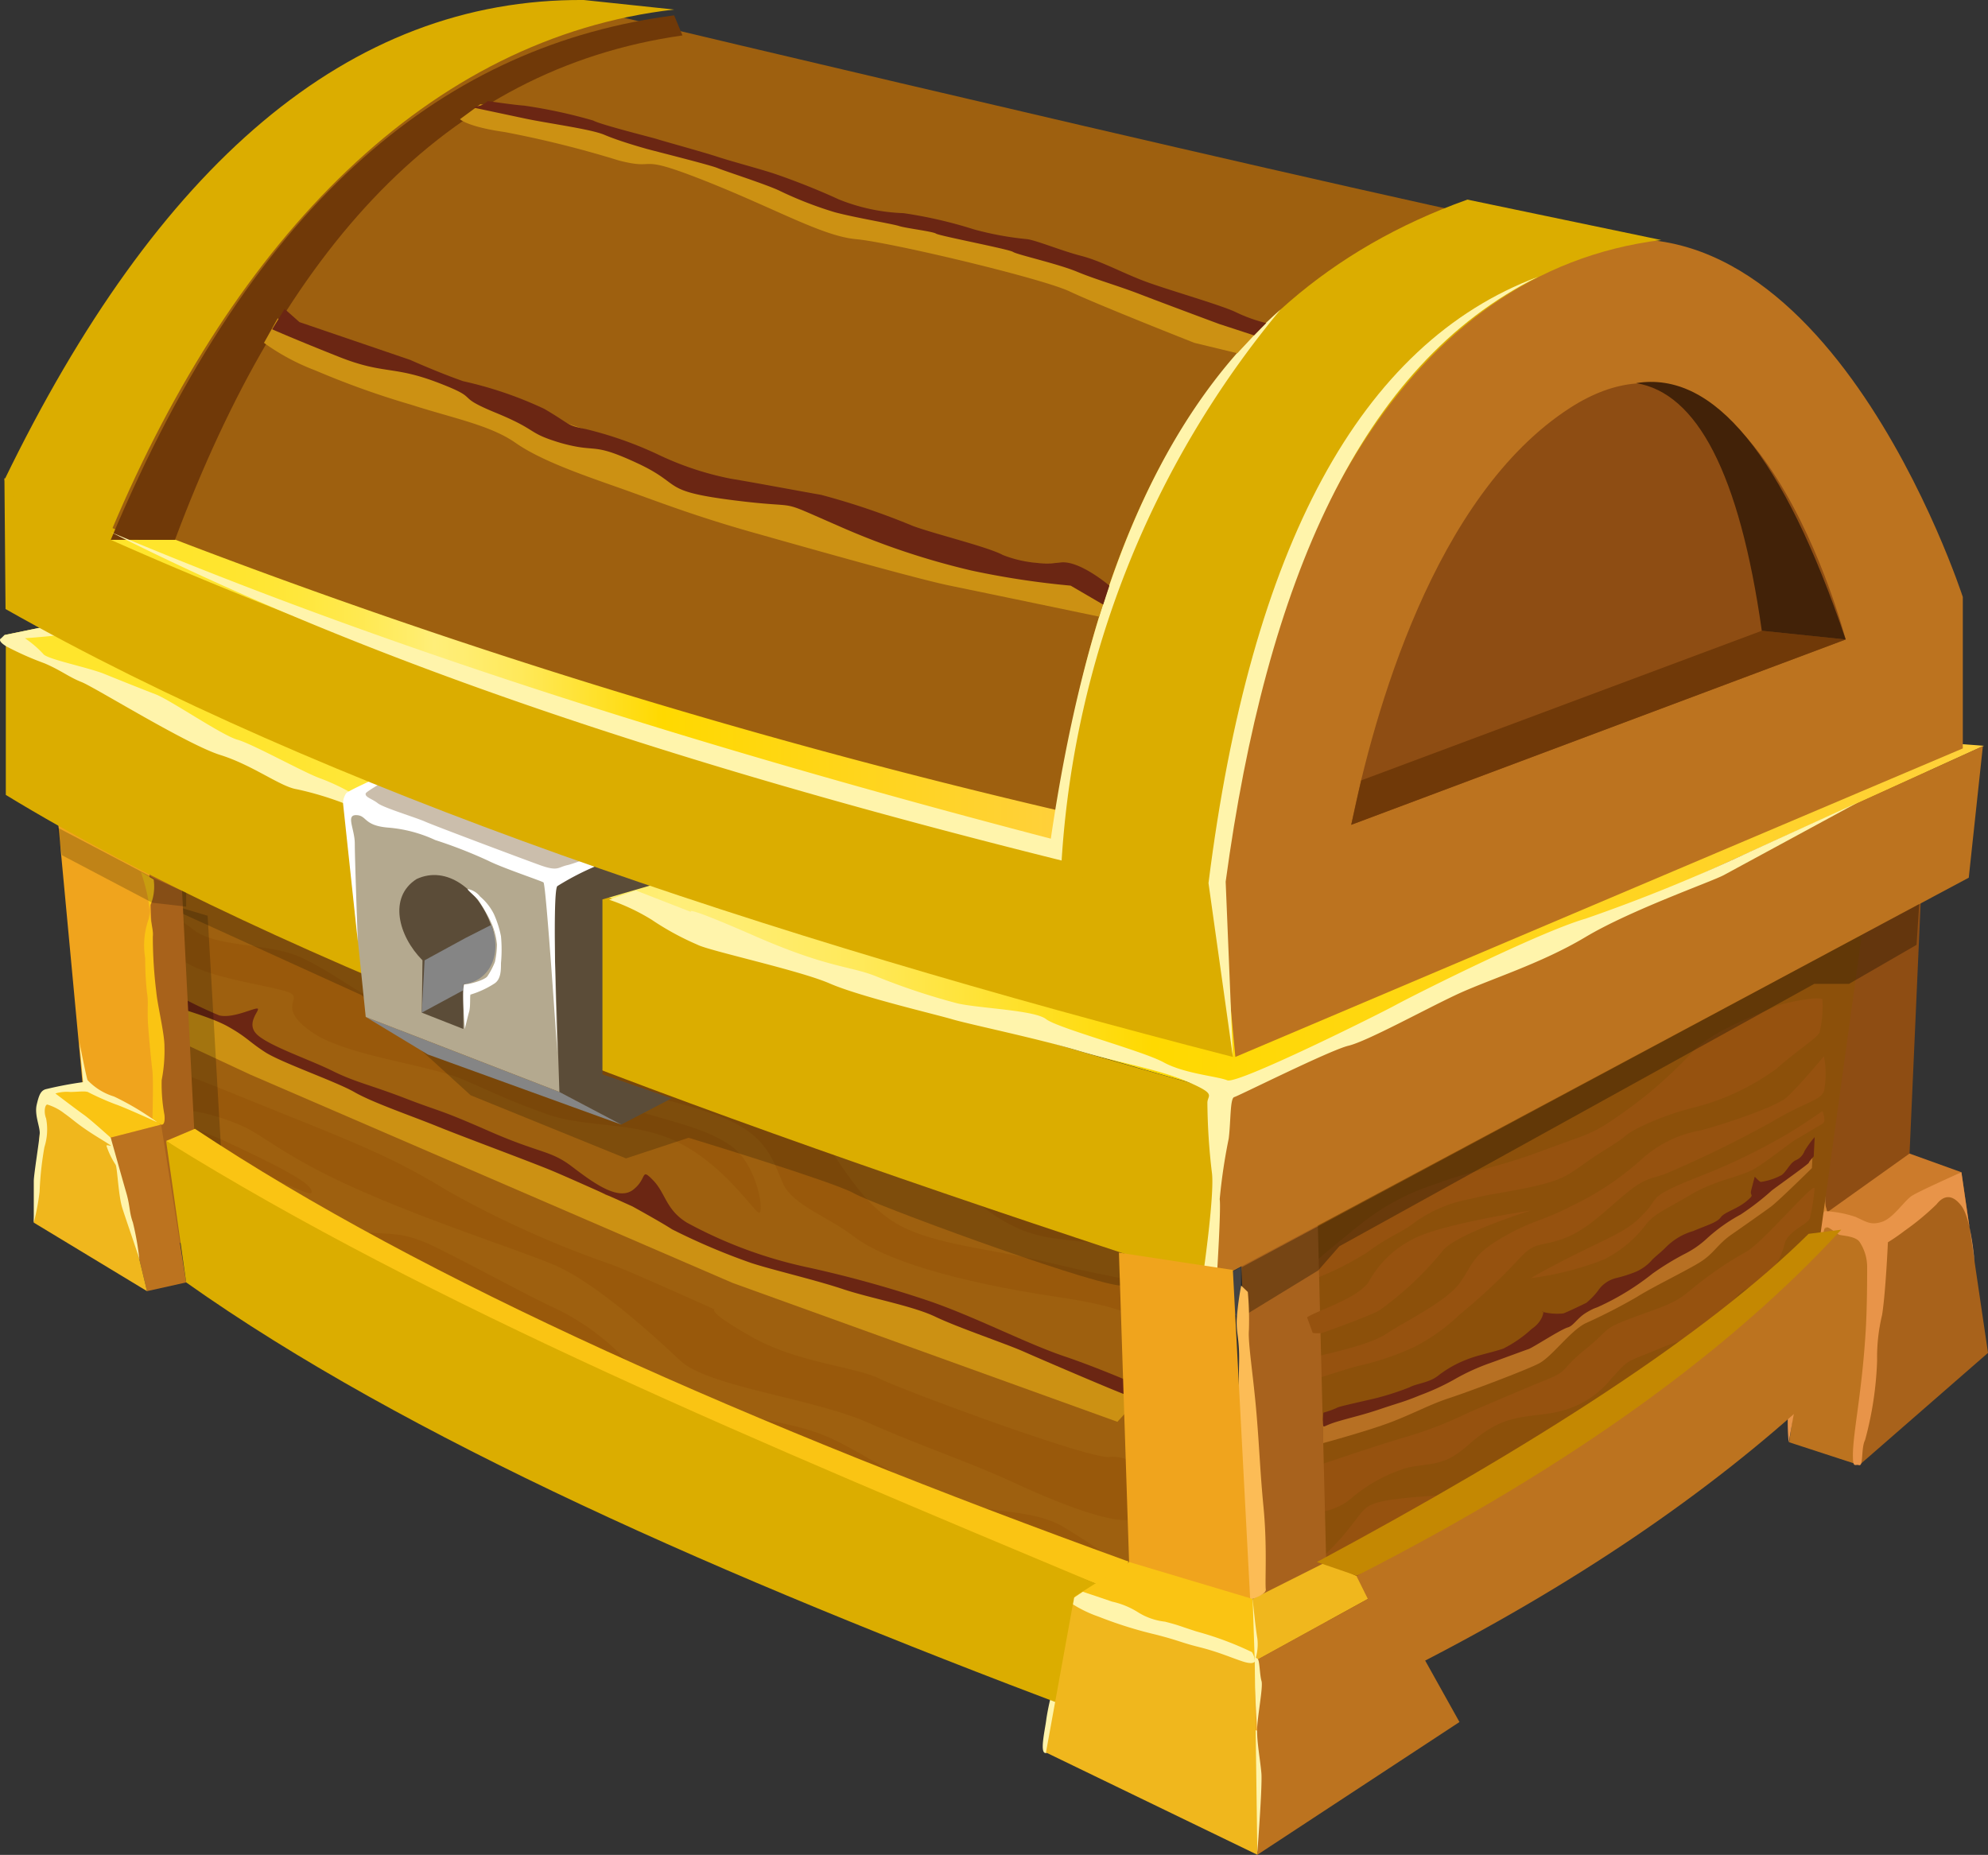 <svg xmlns="http://www.w3.org/2000/svg" xmlns:xlink="http://www.w3.org/1999/xlink" viewBox="0 0 143.61 134.01"><rect x="0" y="0" width="143.61" height="134.01" fill="#333333" stroke="none"/><defs><style>.cls-1{fill:#8e4d13;}.cls-2{fill:#a8621d;}.cls-3{fill:#cc7b2b;}.cls-4{fill:#a8621b;}.cls-5{fill:#bc731f;}.cls-6{fill:#d68732;}.cls-7{fill:#e89449;}.cls-8{fill:#8c500a;}.cls-25,.cls-9{fill:#858585;}.cls-10{fill:#b77023;}.cls-11{fill:#6b2613;}.cls-12{fill:#96520f;}.cls-13{fill:#9e600f;}.cls-14{fill:#cc9113;}.cls-15{fill:#8e4a00;}.cls-15,.cls-26{opacity:0.3;}.cls-16,.cls-25{opacity:0.2;}.cls-17{fill:#f0b71d;}.cls-18{fill:#f0a41d;}.cls-19{fill:#fac413;}.cls-20{fill:url(#linear-gradient);}.cls-21{fill:url(#linear-gradient-2);}.cls-22{fill:#5b4c38;}.cls-23{fill:#cbbeac;}.cls-24{fill:#b4a98f;}.cls-27{fill:#fff4ab;}.cls-28{fill:#fcbc56;}.cls-29{fill:#fff;}.cls-30{fill:url(#linear-gradient-3);}.cls-31{fill:#c48802;}.cls-32{fill:url(#linear-gradient-4);}.cls-33{fill:url(#linear-gradient-5);}.cls-34{fill:url(#linear-gradient-6);}.cls-35{fill:url(#linear-gradient-7);}.cls-36{fill:#703908;}.cls-37{fill:#422208;}</style><linearGradient id="linear-gradient" x1="0.32" y1="55.78" x2="143.24" y2="55.78" gradientUnits="userSpaceOnUse"><stop offset="0.08" stop-color="#ffe52c"/><stop offset="0.14" stop-color="#ffe530"/><stop offset="0.2" stop-color="#ffe73c"/><stop offset="0.26" stop-color="#ffe950"/><stop offset="0.32" stop-color="#ffed6c"/><stop offset="0.34" stop-color="#ffee79"/><stop offset="0.37" stop-color="#ffed71"/><stop offset="0.43" stop-color="#ffe95b"/><stop offset="0.49" stop-color="#ffe338"/><stop offset="0.57" stop-color="#ffda07"/><stop offset="0.58" stop-color="#ffd900"/><stop offset="0.83" stop-color="#ffd422"/><stop offset="1" stop-color="#ffd03b"/></linearGradient><linearGradient id="linear-gradient-2" x1="43.86" y1="59.74" x2="47" y2="109.11" gradientUnits="userSpaceOnUse"><stop offset="0" stop-color="#dbad00"/><stop offset="1" stop-color="#dbad00"/></linearGradient><linearGradient id="linear-gradient-3" x1="12.04" y1="102.95" x2="79.76" y2="102.95" xlink:href="#linear-gradient-2"/><linearGradient id="linear-gradient-4" x1="0.32" y1="55.45" x2="89.06" y2="55.45" xlink:href="#linear-gradient-2"/><linearGradient id="linear-gradient-5" x1="75.91" y1="41.76" x2="119.97" y2="41.76" xlink:href="#linear-gradient-2"/><linearGradient id="linear-gradient-6" x1="0.32" y1="20.3" x2="48.7" y2="20.3" xlink:href="#linear-gradient-2"/><linearGradient id="linear-gradient-7" x1="7.95" y1="50" x2="76.69" y2="50" xlink:href="#linear-gradient"/></defs><g id="Layer_2" data-name="Layer 2"><g id="Layer_1-2" data-name="Layer 1"><polygon class="cls-1" points="139.37 51.14 137.44 94.68 131.32 98.62 133.33 53.77 139.37 51.14"/><polygon class="cls-2" points="130.31 54.09 128.1 101.09 130.77 102.01 133.33 53.77 130.31 54.09"/><polygon class="cls-3" points="141.69 84.69 137.94 83.34 131.52 87.92 135.82 89.21 141.69 84.69"/><polygon class="cls-4" points="143.61 97.74 141.69 84.69 135.97 89.21 134.31 105.85 143.61 97.74"/><polygon class="cls-5" points="129.25 104.2 131.52 87.92 135.97 89.21 134.31 105.85 129.25 104.2"/><path class="cls-6" d="M131.05,89.21a13.36,13.36,0,0,0,.27-3.57c-.08-2.14.76-8.2.83-9.64s.15-2.83.29-5.36a50.32,50.32,0,0,0-.5-6.47,16,16,0,0,1,1-3.3,27.26,27.26,0,0,0-.21,2.73c0,1.15,0,.56,0,2.59s.41,2.42.21,4.11-.27,5.36-.31,6.47a17.34,17.34,0,0,1-.09,2.13c-.14,1.17-.84,7.7-.64,8.3a2.94,2.94,0,0,1,.1,1.48A7.59,7.59,0,0,0,131.05,89.21Z"/><path class="cls-7" d="M131.82,87.5a8,8,0,0,1,2.23.42c.78.35,1.09.62,1.91.35s1.61-1.54,2.17-1.89,3.56-1.69,3.56-1.69.34,2.36.47,3.23.48,3.26.48,3.26-.24-3.13-.95-4.06-1.33-.71-1.8-.11a18.69,18.69,0,0,1-2.32,1.92,13.6,13.6,0,0,1-1.19.82s-.16,3.61-.42,5.25a13,13,0,0,0-.36,3.29,24.91,24.91,0,0,1-.87,5.75c-.29.54-.12,1.9-.42,1.81s-.46.27-.46-.71.26-2.58.46-4.17.33-2.79.45-4.57.12-4.13.12-4.85a3.29,3.29,0,0,0-.57-1.86c-.31-.38-1.19-.41-1.44-.48s-1-.89-1.09-.39a7.84,7.84,0,0,0-.26,2.73,22.6,22.6,0,0,1-.47,5.33c-.25.75-.94,1.57-1,2.34s-.84,5-.84,5a16.22,16.22,0,0,1,.12-3.94,25.89,25.89,0,0,0,.72-3.38c.14-.84,0-2.31.18-3a8.77,8.77,0,0,0,.45-2.3,13.3,13.3,0,0,1,.23-2.79A5.19,5.19,0,0,1,131.82,87.5Z"/><path class="cls-8" d="M130.22,98.51c-7.76,7-20.1,14.5-34.7,22.25L92.64,96.82v-13l42.52-21.11Z"/><path class="cls-9" d="M102,117.73a201.28,201.28,0,0,0,28.76-19.14V98a217.09,217.09,0,0,1-28.95,19.25Z"/><path class="cls-10" d="M130.89,84.39l.1-2.07s-3.71,2.51-4.49,2.84-2,1.5-2.75,1.66A6,6,0,0,0,120.68,88c-1.1.92-.94,1.64-3,2.54a27.65,27.65,0,0,0-4.16,2.15c-1.42.87-1.58.9-3.38,1.91a16.86,16.86,0,0,1-3.23,1.63c-2,.79-6.76,2.67-7.07,3.07a40.56,40.56,0,0,1-4.33,2.28l.07,2.68s3.24-.88,4.89-1.51,2.83-1.29,4.24-1.75,5.5-2,6.45-2.49,2.24-2.33,3.36-2.9a40.63,40.63,0,0,0,3.71-1.9c1.1-.7,3.54-1.88,4.56-2.51s1.26-1.29,2.28-2,2.28-1.6,2.83-2S130.89,84.39,130.89,84.39Z"/><path class="cls-8" d="M95.52,102.71s-.47-.07,3.38-1.25,6.69-2.75,9.83-3.93a39.84,39.84,0,0,0,8.41-4.26c1.34-1.09,4.33-4.16,6.06-4.47s7.74-5.5,7.74-5.5l.71-14.23L95.21,88.54Z"/><path class="cls-11" d="M95.56,102.48a1.88,1.88,0,0,0,0,.41c.07.33,0,.12,1.09-.2s1.79-.46,3.09-.9,1.66-.5,2.87-1a17.17,17.17,0,0,0,2.43-1.12,15.39,15.39,0,0,1,2.62-1.2c1-.36,2.42-.89,2.75-1s2.32-1.42,2.85-1.57.78-1,2.12-1.45a18.61,18.61,0,0,0,4-2.44,19.77,19.77,0,0,1,2.3-1.41,6.89,6.89,0,0,0,1.62-1.12,12.19,12.19,0,0,1,2.45-1.74A18.56,18.56,0,0,0,128,86c.5-.38,2.67-1.92,2.67-2s.35-.45.35-.45l.07-1.4a7.23,7.23,0,0,0-.73,1,1.17,1.17,0,0,1-.65.68c-.41.2-.62.76-1,1.06a4.55,4.55,0,0,1-1.51.5c-.09,0-.44-.38-.44-.38s-.15.56-.26,1,.32.23-.36.79-1.56.77-1.83,1.14-.85.52-2,1a4.57,4.57,0,0,0-1.92,1.12c-.5.5-.56.5-1,.91a3.3,3.3,0,0,1-1.24.92,9.91,9.91,0,0,1-1.38.44,2.21,2.21,0,0,0-1.34.93,5.42,5.42,0,0,1-.84.87c-.18.08-1.27.62-1.66.76a4.27,4.27,0,0,1-1.53-.12s.19-.13,0,.38a2,2,0,0,1-.73.84,8.94,8.94,0,0,1-2.07,1.44c-.74.26-1.83.47-2.56.76a8.12,8.12,0,0,0-2.13,1.18c-.64.53-1.62.59-2.09.86a19.83,19.83,0,0,1-2.15.71c-.33.11-3,.67-3.07.76a6.69,6.69,0,0,1-1,.36Z"/><path class="cls-12" d="M95.63,105.73c2-.66,4.39-1.48,6.22-2a29.39,29.39,0,0,0,4.31-1.71c2.35-1,4-1.71,5.6-2.36s.94-.71,2.77-2.18,1.12-1.42,3.3-2.24,3.07-1,4.25-2a26.57,26.57,0,0,1,4-2.77c1.18-.58,5-5.16,5-4.61a13.5,13.5,0,0,1-.32,2.08c-.05.49-1.47.89-1.82,1.83a5.09,5.09,0,0,1-1.42,2.54c-.94.82-1.47.59-2.12,1.41s0,1.71-2.13,2.66-.88,0-3.41,1.06-2.07.65-3.48,2.18a6.79,6.79,0,0,1-3.78,2.36c-1.41.35-3,.21-4.54,1s-2.06,1.67-3.24,2.32-2.59.47-3.6.88a11.29,11.29,0,0,0-3.53,2c-1,.94-2.72,1.24-2.83,1A25.71,25.71,0,0,1,95.63,105.73Z"/><path class="cls-12" d="M95.13,112.85a18.52,18.52,0,0,0,2.59-2.77c.89-1.12.89-1.47,3-1.76s4-.18,5.78-.83,1.12-1.24,3.48-1.95a20.82,20.82,0,0,0,5.44-2.06,30.36,30.36,0,0,0,4.52-3A33.74,33.74,0,0,0,123.31,98c1.12-1,3.13-2.83,2.72-1.77s-2.07,2-2.89,3a8.33,8.33,0,0,1-2.48,2.39,49.67,49.67,0,0,1-4.42,2.57c-1.3.74-3.07,1.74-4.19,2.5s-3.06,1.3-4.07,2-1.45,1.36-2.55,1.53-3.34-.7-4.29.18-1.82,3.18-3.71,4.07S95.13,112.85,95.13,112.85Z"/><path class="cls-12" d="M98.55,116.43c.83-.68,1.65-3.12,2.89-3.58a44.07,44.07,0,0,0,4.72-1.53A30.9,30.9,0,0,0,110.6,109c2.34-1.35,3.16-1.35,5.25-2.71a30.56,30.56,0,0,0,4-2.77c1.06-.94.53-1.18,2.53-2.36a11.06,11.06,0,0,0,3.24-2.47,26.54,26.54,0,0,0,2.13-2.36c.64-.89,1.13-2.86,1.94-3.41s1.36-.8,1.42-.23.19,2.39-.44,2.92a44.68,44.68,0,0,0-3.28,3.14c-.88,1-.76.76-3,2.53s-2.95,2.45-3.9,3.14-1.82.87-3.71,2.17-2,1.45-3.83,2.79a32.74,32.74,0,0,1-4.19,3c-1.53.83-4.48,1.42-5.31,1.89s-1.77.79-2,1.28S98.55,116.43,98.55,116.43Z"/><path class="cls-12" d="M93.65,92.33c1-.88,2.85-2.47,4.56-3.82a16.73,16.73,0,0,1,5.6-3c2.64-1,4.09-1.06,7.57-2.36s3.52-1.12,5.64-2.6A31.86,31.86,0,0,0,122.26,76c1.56-1.66,5.26-2.9,5.81-3.21s3.43-.87,3.58-.58a8.38,8.38,0,0,1-.2,2.36c-.09.36-1.77,1.42-3.13,2.65A17.38,17.38,0,0,1,122.43,80a19.76,19.76,0,0,0-4.19,1.54c-1.18.65-.29.29-2.39,1.59s-2.32,1.89-4.39,2.42-3.59.65-5.19,1.06a9.9,9.9,0,0,0-4,1.65c-1.23.94-1.75.92-3.52,2.23a22.17,22.17,0,0,1-5.15,2.38Z"/><path class="cls-12" d="M95.13,98c.3-.11,3.72-.77,5-1.63s4.39-2.34,5.35-3.72.9-2,3.08-3.26,2.76-1.12,4.92-2.24a20.88,20.88,0,0,0,5-3.3,8.49,8.49,0,0,1,4.36-2.18c1.83-.48,5.43-1.71,6.19-2.36s2.73-3,2.73-3a6.65,6.65,0,0,1,0,2.53c-.31.71-1.25.71-3.73,2.19a81.46,81.46,0,0,1-7.43,3.65c-1.18.53-1.53.24-3.06,1.48s-2.82,2.65-4.54,3.3-2.07.17-3.25,1.47a41.47,41.47,0,0,1-4.26,4,13.85,13.85,0,0,1-3.28,2.36A19.85,19.85,0,0,1,98,98.71c-1.25.35-3.2,1-3.2,1Z"/><path class="cls-12" d="M110.6,92.34c.45-.3,2.55-1.42,4.77-2.48s2.7-1.43,3.58-2.4.12-1,3.72-2.43a43.46,43.46,0,0,0,6.42-3.09c.89-.51,2.56-1.67,2.56-1.67s.32.75,0,.92l-1.91,1.13c-.59.35-2,1.53-3,2.12s-2.77.79-4.6,1.87-2.59,1.37-3.18,2.08A8.66,8.66,0,0,1,115.85,91,22.11,22.11,0,0,1,110.6,92.34Z"/><polygon class="cls-9" points="67.06 41.71 67.77 79.78 15.88 65.67 7.95 48.95 28.97 39.98 67.06 41.71"/><polygon class="cls-1" points="67.77 33.85 67.06 41.71 20 53.45 12.04 49.73 13.14 45.01 65.99 33.2 67.77 33.85"/><path class="cls-13" d="M12.22,87.92c16.41,11.7,41.31,22,67.58,32l5.74-19.83L83.53,82,5.43,52v17.2Z"/><path class="cls-13" d="M82.16,100.36A354,354,0,0,1,6,69.23L12.5,87.92c17.12,11.65,40.55,22.13,67.44,32Z"/><polygon class="cls-14" points="5.43 67.61 83.3 99.89 80.72 102.72 52.93 92.69 18.09 77.64 5.43 71.74 5.43 67.61"/><path class="cls-13" d="M5.75,52.79l0,15.33s2,1,2.58,1.42,2.08,1.22,2.83,1.65a29.32,29.32,0,0,0,2.63,1.61,19.72,19.72,0,0,0,2.28.91,5.68,5.68,0,0,1,2.13,1.37c.59.43,6.4,2.87,6.8,3L34.36,82s5.94,2.18,6.06,2.33,3.35,2,3.35,2,3.21,1,3.37,1.09l4.91,2.55,4.48,1.49,4.52,1.18L68,94.81l10.57,4.25,4.21,1.69A50,50,0,0,1,83,94.26c.36-2,.44-12.39.44-12.39Z"/><path class="cls-11" d="M6,67.61S9.76,70.17,11.29,71a30.52,30.52,0,0,0,4.55,2.36c1,.24,2.55-.58,2.77-.49s-.94,1.08,0,1.91,3.76,1.77,5.41,2.59,2.72,1,5.31,2,2.24.7,6,2.35,4.41,1.36,6,2.57,3.34,2.48,4.4,1.67.52-1.64,1.44-.7.92,2.13,2.45,3.07a32.3,32.3,0,0,0,8.49,3.18,83.2,83.2,0,0,1,9,2.48c3.42,1.18,7,3.06,9.78,4s6,2.38,6,2.38l2-.73L84,101a20,20,0,0,1-2.69-.24c-.57-.18-6.12-2.56-7.38-3.12s-4.71-1.72-6.36-2.51-4.72-1.34-6.69-2-5.18-1.41-6.6-1.88a47.12,47.12,0,0,1-5.74-2.44c-.71-.47-2.85-1.65-2.85-1.65s-4.18-1.89-5.72-2.54-6.48-2.47-8.37-3.24-4.66-1.71-6-2.48S20.31,76.77,19.13,76s-1.3-1.07-2.65-1.83-3.84-1.36-4.31-1.65-4.36-2.66-4.71-2.89-1.87-.94-1.87-.94Z"/><path class="cls-15" d="M8.34,76s1.3.07,8.84,3.14S28,83.35,32.28,86a72.42,72.42,0,0,0,11.79,5.32c1.06.35,7.55,3.28,7.55,3.28s-.59.14,2.71,2,7.43,2.13,9.2,3,15.15,5.83,16.62,5.66,3.58,1.3,3.31,2.25-.84,2.39-2.37,2.31-4.47-1.14-7.77-2.67-6.61-2.6-10.62-4.37-11.55-2.59-13.56-4.48-6.25-5.77-9.31-7S31.22,88.3,26,86s-6.84-3.88-8.37-4.59a14.56,14.56,0,0,0-5-1.3c-2.12-.23-3.81-2.5-3.81-2.5Z"/><path class="cls-15" d="M10.18,81.27c1.93-.13,2.76-.37,6.3,1.28s5.78,2.81,6,3.41-.59.05-2.83-.8a45.75,45.75,0,0,0-6.72-1.47,17.41,17.41,0,0,0-2.06,0Z"/><path class="cls-15" d="M76.73,110.26c-2.12-1.18-4.83-.94-7.42-1.65s-3.31-1.41-6.25-3.07-3.66-2.12-7.08-2.83-5.31-.58-7.78-1.17-2.12-2.24-3-3.31a17.57,17.57,0,0,0-5-3.67c-1.65-.73-5.43-2.81-8.49-4.34s-3.42-.83-7.31-1.42-3.78-1.3-6.13-2.59-6.49-.4-6.57-.25l.82,2s5.27,1,6,1.82a19.14,19.14,0,0,0,4.05,2.72A58.29,58.29,0,0,1,28,96.11a15,15,0,0,0,6.37,2.12,13.93,13.93,0,0,1,7.08,2.67,9.68,9.68,0,0,0,4.43,2.64c2.19.71,4.17.83,7.83,1.89a55.74,55.74,0,0,1,9.55,3.77,44.38,44.38,0,0,1,6.25,3.66c1.65,1.18,10.81,3.42,10.81,3.42l1.33-2.65A48.65,48.65,0,0,0,76.73,110.26ZM36.29,95.52c-1.18.47-3.89,1.18-5.31,0s-4.24-4.24-4.24-4.24c.35,0,2.94,1.06,4.48,1.59S37.47,95.05,36.29,95.52Z"/><path class="cls-15" d="M5.79,65.33s6,3.42,8.15,4.48,6.55,1.54,7.14,2-1,1.05,1.45,2.76S30.86,76.89,33.46,78s3.06,1.42,6,2.48,6.49.47,9.67,2.12,5.19,4.72,5.66,5,0-3.42-2-4.83-4.72-1.77-8.2-3A57.74,57.74,0,0,1,35.11,76c-2.83-1.58-4.84-2-7.55-3.46s-3.3-2.13-5.66-3.3-6.26-.71-8-2.13-8.35-4.6-8.35-4.6Z"/><path class="cls-15" d="M84.87,97.53c-2.05-1.16-.59-2.66-8.37-3.81s-12.74-2.8-14.74-4.33-4.48-2.31-5.19-3.87S55.51,82,52,80.66s-9.79-2.47-11.91-3.89-5.54-3.06-7.43-4.6-10.1-4.83-10.1-4.83,7.34,1.65,9.08,2.71,2.56,1.42,7.15,2.83,8.61,3.66,12,5,6,.24,8.37,3.89,3.78,5.9,6.49,7.08,6.25,1.42,10.61,2.48,8.14,1.59,8.14,1.59Z"/><path class="cls-15" d="M6,58.49c.95.24,10.85,4,13.8,5.31s5.31,2.12,12.85,4.36,9.2,2.36,14.62,5,8.26,2.47,11.44,4.24,1.54,1.77,6.37,5.07,6.49,6.37,11.09,7a68.69,68.69,0,0,0,7.9.59s-3-3.56-3.19-4S72.37,83.69,69,81.18,61.76,77,56,74.24s-14.74-5.6-17.69-6.9-4.83-1.89-13.44-4.25-10.91-4.4-10.91-4.4L7.55,57.32Z"/><path class="cls-16" d="M11.45,65.22,26.13,71.9l4.63,4.28L34,79.13l11.22,4.56,4.52-1.49s10.5,3.19,11.92,4,16.16,6.25,19.11,6.66,7.17-7.35,7.17-7.35S24.16,60.21,22.23,59.88s-10.78-1.6-10.78-1.6Z"/><path class="cls-11" d="M14.42,89.27c-.88.31,20.35,12.25,26,14.33,4.74,1.75,12.79,6,16.47,7.57s23.06,8.72,23.06,8.72.78-1.15.14-1.26S59.52,112,56.81,110.1s-12.39-5-16.16-7.39A67.69,67.69,0,0,0,30,97.53a123,123,0,0,1-12.44-6.84c-1.06-.9-3.16-2.37-3.16-2.37Z"/><path class="cls-16" d="M15,66.16l1.34,23.35-1.94-.24S12,83.14,12,82.43s-.16-17.21-.16-17.21Z"/><polygon class="cls-2" points="96 120.8 90.81 125.04 89.55 87.46 95.2 88.54 96 120.8"/><polygon class="cls-17" points="95.8 112.85 100.08 114.82 90.64 120.01 90.49 115.52 95.8 112.85"/><polygon class="cls-5" points="105.43 124.41 100.08 114.82 90.64 120.01 90.83 134 105.43 124.41"/><polygon class="cls-18" points="3.86 55.78 6.69 86.05 12.04 89.98 10.62 58.86 3.86 55.78"/><polygon class="cls-4" points="12.98 60.97 14.42 89.27 11.88 90.22 10.62 58.86 12.98 60.97"/><polygon class="cls-19" points="3.07 78.89 5.97 78.34 11.64 81.25 7.95 82.2 3.07 78.89"/><polygon class="cls-5" points="13.45 92.65 11.64 81.25 7.95 82.2 10.62 93.28 13.45 92.65"/><polygon class="cls-17" points="3.07 78.89 2.44 88.33 10.62 93.28 7.95 82.2 3.07 78.89"/><path class="cls-20" d="M64.55,32.67.32,45.88c21.36,12.06,52,22.89,88,33l55-25-9.43-.71C121,59.73,105.74,65.63,89.23,72.29a14.79,14.79,0,0,1-8.49-.47A494.16,494.16,0,0,1,15.42,48.71c-1.45-.58-1.22-1.27,1.18-2.13,9.7-3,30.87-7.94,51.17-12.73Z"/><polygon class="cls-5" points="142.22 63.41 143.24 53.9 88.29 78.89 87.5 92.65 142.22 63.41"/><path class="cls-21" d="M.42,46.11V57.43c20,12.19,52,23.79,87.13,35.22l.81-13.76C53.46,69.26,24.48,58.37.42,46.11Z"/><polygon class="cls-22" points="51.25 62.73 48.24 59.76 39.82 63.52 40.37 78.89 44.87 81.25 48.52 79.35 43.52 77.62 43.52 64.98 51.25 62.73"/><polygon class="cls-23" points="31.77 54.21 48.4 59.76 39.9 63.52 24.79 57.62 31.77 54.21"/><polygon class="cls-9" points="40.41 78.89 26.42 73.47 30.9 76.18 44.89 81.25 40.41 78.89"/><polygon class="cls-24" points="24.79 57.62 26.42 73.47 40.41 78.89 39.9 63.52 24.79 57.62"/><path class="cls-22" d="M30.47,73.16l3,1.18V71.11c2-.35,2.56-3.23,2-4.28-.9-2.56-3.21-4.34-5.38-3.32-2.05,1.31-1.32,4.11.43,5.87Z"/><path class="cls-9" d="M33.62,67.77l-2.95,1.61-.2,3.78,3-1.62v-.43c2-.23,2.83-2.33,2-4.28Z"/><polygon class="cls-9" points="24.39 52.39 67.58 41.71 67.58 43.28 25.45 52.8 24.39 52.39"/><polygon class="cls-25" points="80.83 90.5 87.49 92.67 89.64 91.56 89.64 95.17 82.98 92.65 80.83 90.5"/><polygon class="cls-26" points="89.59 95.23 95.23 91.78 96.75 90.04 131.06 71.08 133.57 71.08 138.45 68.26 138.64 65.31 89.71 91.55 89.59 95.23"/><path class="cls-27" d="M26.11,40.57.32,45.88l-.23.23s-.36.14.37.59a22,22,0,0,0,2.75,1.22c1.2.51,1.77,1,2.69,1.36s7.63,4.52,10,5.26,4.36,2.3,5.54,2.48a23,23,0,0,1,3.36,1l.62-.71a15.26,15.26,0,0,0-2.27-1.07c-1.17-.41-4.89-2.49-6-2.8s-4.83-2.86-5.89-3.27-2.54-1-3.72-1.48-4.19-1.07-4.42-1.45A7.54,7.54,0,0,0,1.8,46.11s2.41-.17,2.71-.29S7,45.17,9.11,44.7,26.11,40.57,26.11,40.57Z"/><path class="cls-27" d="M45.93,64.33l4,1.56s-.76-.61,4.54,1.71,6.84,2.17,8.73,2.9a48.27,48.27,0,0,0,6,2c1.65.36,5.54.48,6.37,1.13s7,2.3,8.49,3.12,3.86,1,4.6,1.3,10.84-4.72,12.14-5.43,10.36-5.27,13.74-6.25a121.82,121.82,0,0,0,11.89-4.84L134.16,58l-9.63,5.22c-.86.47-6.72,2.52-10,4.48s-7,3.07-9.34,4.17-6.44,3.36-7.78,3.68-7.94,3.63-8.25,3.71-.24,1.73-.4,3a40.48,40.48,0,0,0-.65,4.37c.1.72-.2,5.48-.2,5.48h-1s.86-5.95.63-7.44a45,45,0,0,1-.32-5c0-.57.71-.59-1.41-1.51s-4.91-1.36-7.9-2.25S70,74,68.79,73.64,62.11,72,59.93,71.05s-8.73-2.36-9.55-2.8a20,20,0,0,1-3.3-1.8A15.05,15.05,0,0,0,44,65Z"/><path class="cls-28" d="M89.66,92.88a20.88,20.88,0,0,0-.31,2.29c-.08,1.14.2,1.45.16,3.3s0,2.79,0,5.19a30.86,30.86,0,0,0,.21,5.11,33.62,33.62,0,0,1,.35,5.62c-.16.71-.06,1.1,0,1s0,.16.15.18,1.25-.37,1.22-.73c-.07-.61.11-3.06-.16-5.89s-.28-4.05-.51-6.8-.63-5.15-.55-6.06a22.37,22.37,0,0,0-.08-2.75Z"/><path class="cls-27" d="M90.09,119.46c.24-.44.55-.65.32-1.21a9.91,9.91,0,0,1,.08-2.73s.2,2.08.34,2.85a3.58,3.58,0,0,1-.19,1.64Z"/><path class="cls-27" d="M89.75,120a19.75,19.75,0,0,1,.34,2.55c0,1.14-.13,1.42,0,3.23s.19,2.55.32,3.58.42,4.44.42,4.44.37-4.76.29-5.7-.31-2.13-.31-3.07.45-3.14.32-3.58-.13-1.4-.26-1.58-.78-.22-.78-.22Z"/><path class="cls-27" d="M77.6,115.37a2.38,2.38,0,0,0-.39,1.06c-.12.71-.08,1.5-.19,2.13s-.91,3-1,3.61a18.19,18.19,0,0,0-.43,2c-.08.74-.55,2.63,0,2.47s.74-.74.74-1.92a10.09,10.09,0,0,1,.59-3.23,19.18,19.18,0,0,0,.62-3c.13-.79.64-2.52.68-2.64S77.6,115.37,77.6,115.37Z"/><path class="cls-29" d="M31.77,54.21S25.22,57,25,57.32a1.36,1.36,0,0,0-.22.71s1.08,10.08,1.07,10-.22-6-.22-7.07-.67-2.09.11-2.07.51.75,2.28.9a9.94,9.94,0,0,1,3.42.9,34,34,0,0,1,3.82,1.49c1,.51,3.81,1.45,4,1.57s1,12.38,1,12.27-.41-11.56,0-12a19.51,19.51,0,0,1,2.82-1.46c1-.59,5.27-2.74,5.27-2.74S41.71,62.35,41,62.5s-.67.48-2,0-7.59-2.83-8.29-3.14-3-1-3.42-1.33-.95-.44-.87-.71S31.77,54.21,31.77,54.21Z"/><path class="cls-29" d="M33.58,74.34s-.27-3.26,0-3.23,1.52-.32,1.65-.61a5.32,5.32,0,0,0,.52-1,6.4,6.4,0,0,0,.15-1.26,5.05,5.05,0,0,0-.48-1.72A11.88,11.88,0,0,0,34.53,65c-.22-.26-.84-.75-.73-.77a1.46,1.46,0,0,1,.88.54,4,4,0,0,1,1,1.27,7.46,7.46,0,0,1,.51,1.6,10.45,10.45,0,0,1,0,1.94c0,.53,0,1.2-.51,1.5a6.79,6.79,0,0,1-1.67.77c-.09-.06,0,.82-.12,1.24S33.58,74.34,33.58,74.34Z"/><path class="cls-18" d="M56.3,36.56s-3.39.43-5.59.67A67.81,67.81,0,0,0,43.25,39c-2,.47-5.09.87-7,1.53S31.94,42,30.28,42.34s-5.35,1.65-7.75,2.2S18,46,17.07,46.11a8.26,8.26,0,0,0-2.65,1.14.87.87,0,0,0,0,.91c.17.31,1.33.69,1.33.69s-.69-.77-.49-1.13.59-.59,2-1.21a43.91,43.91,0,0,1,4.6-1.26c1.5-.47,5.15-1.46,5.94-1.61A37.77,37.77,0,0,0,32,42.71c.95-.37,3.57-1.18,4.64-1.43s6.57-1,7.35-1.29,2.95-.91,4-1.19,3.46-1,3.85-1.14S56.3,36.56,56.3,36.56Z"/><path class="cls-19" d="M10.18,63s.91,2.57.52,3.51a5.62,5.62,0,0,0-.21,2.72,21.88,21.88,0,0,0,.13,2.5c.12.6,0,1.21.08,2.34s.23,2.66.31,3.29,0,3.57,0,3.57l.63.32s.32.12.24-.7a12.05,12.05,0,0,1-.2-2.52,11.07,11.07,0,0,0,.2-2.45c0-.93-.51-3-.59-3.92a33.13,33.13,0,0,1-.25-4c.09-.63-.46-1.88-.12-2.39a3.52,3.52,0,0,0,.18-1.73Z"/><polygon class="cls-16" points="4.12 59.77 11.18 63.48 13.45 64.49 13.45 65.5 11 65.22 4.48 61.79 4.12 59.77"/><path class="cls-27" d="M2.44,88.33s0-2.54,0-3,.4-2.92.43-3.42-.39-1.35-.22-2.09.3-1,.62-1.12A26.86,26.86,0,0,1,6,78.18l-.26-2.86s.5,2.54.59,2.72a4.4,4.4,0,0,0,1.91,1.18,19.85,19.85,0,0,1,3.12,1.86S9,80,8.34,79.78a19.48,19.48,0,0,1-2-.89c-.27-.08-.77,0-1.27,0A2.85,2.85,0,0,0,4,79s1.59,1.21,2.06,1.54S8,82.2,8,82.2s.86,3.07,1.13,4,.2,1.38.47,2.12A20.25,20.25,0,0,1,10.07,91c0-.11-.93-2.77-1.23-3.71s-.36-3-.5-3.16a5.79,5.79,0,0,1-.65-1.35c0-.18,1,.38-.53-.56s-1.83-1.3-2.5-1.77a3.78,3.78,0,0,0-1.24-.65c-.18,0-.27.56-.09,1a4.22,4.22,0,0,1-.12,2.07,23.24,23.24,0,0,0-.35,3.23A17.11,17.11,0,0,1,2.44,88.33Z"/><path class="cls-12" d="M94.42,95.17c.83-.53,3.54-1.32,4.43-2.52a7.51,7.51,0,0,1,3.36-3.2c2.12-1.06,8.39-2,8.39-2s-5.62,1.73-6.45,3a23.5,23.5,0,0,1-4.48,4.2c-.65.41-4,1.59-4.15,1.65a2.61,2.61,0,0,1-.69,0Z"/><path class="cls-19" d="M12,82.43c15.2,10.44,39.6,21.31,68.19,32.39l1.34-2c-27.32-9.91-50.81-20.23-67.45-31.27Z"/><path class="cls-30" d="M13.45,92.65,12,82.43c19.28,12,43.06,21.87,67.72,32.21l-2.16,8.83C52.24,113.92,29.36,103.92,13.45,92.65Z"/><polygon class="cls-18" points="80.83 90.5 81.84 121.27 90.81 125.04 89.06 91.75 80.83 90.5"/><polygon class="cls-19" points="81.57 112.85 77.6 115.37 90.64 120.01 90.49 115.52 81.57 112.85"/><polygon class="cls-17" points="77.6 115.37 75.56 126.61 90.83 134 90.64 120.01 77.6 115.37"/><path class="cls-27" d="M78.22,115s1.07.35,2.11.71a5.86,5.86,0,0,1,1.83.74,4.64,4.64,0,0,0,2,.71c1.07.28.83.24,2.28.71a23.21,23.21,0,0,1,4,1.49,1.37,1.37,0,0,1,.21.67s-.07.27-.89,0S88,119.34,86.64,119s-1.44-.47-3.16-.91a29.74,29.74,0,0,1-4.11-1.29,8.92,8.92,0,0,1-1.86-.89l.09-.49Z"/><path class="cls-5" d="M131.06,100.83l1.73-11.69L98,113.88l3.41,6.88C113.9,114.45,123.51,107.77,131.06,100.83Z"/><path class="cls-31" d="M95.13,112.85c15.68-8.42,28.13-16.4,35.52-23.71l2.36-.3c-7.93,8.62-19.32,17-35,25Z"/><path class="cls-1" d="M111.84,26.53s6.64-2.93,7.62-2.73,7.81,3.43,10.74,8.16,6.64,17.42,6.64,17.42L92.51,66.26s1.8-15.09,5.1-22.62S111.84,26.53,111.84,26.53Z"/><path class="cls-13" d="M42.58.69S113,17.48,116.13,17.38,87.91,63.22,87.91,63.22c-33.13-3.71-61-13-84.84-26.66C10,16.77,21.26,2.47,42.58.69Z"/><path class="cls-32" d="M.4,44C23.33,57,54.89,67.57,89.06,76.36L87.91,63.22C55.2,56.51,26.07,46.89.32,34.54Z"/><path class="cls-5" d="M112.35,18.35C93.27,25.59,88,63.22,88,63.22l1.24,13.14,52.55-22.29V43.13S131.43,11.1,112.35,18.35Zm1.08,11.11c13.35-8.59,19.9,16.74,19.9,16.74L97.61,59.59C99.22,51.69,103.58,35.8,113.43,29.46Z"/><path class="cls-33" d="M120,17.34l-14-2.92C85.81,21.63,78.76,39.8,75.91,61.49l9.38,7.61,2.62-5.88C91.68,38.78,101.61,19.63,120,17.34Z"/><path class="cls-34" d="M42.17,0C25.12-.12,11.32,12,.32,34.67l3.22,5.92,4.53-2.3C17,17.09,31,2.71,48.7.69Z"/><path class="cls-35" d="M8,39h4.69A488.52,488.52,0,0,0,76.69,58.61L75.91,61C50.68,55.3,28.29,48,8,39Z"/><path class="cls-36" d="M49.3,2.56C32.12,5,20.49,18,12.64,39H8C18.51,13.94,32.46,3.22,48.7,1.11Z"/><polygon class="cls-36" points="133.33 46.2 127.27 45.57 98.33 56.38 97.61 59.59 133.33 46.2"/><path class="cls-27" d="M8,38.44C26.22,47.65,48.7,55.2,76.69,62.17A69,69,0,0,1,92.51,22.36c-9.4,8.25-14.19,21.86-16.6,38.23C50.2,53.88,27.24,46.57,8,38.44Z"/><path class="cls-14" d="M19.07,24.77a16.13,16.13,0,0,0,3.73,2,61.37,61.37,0,0,0,6.9,2.47c3.12,1,5.72,1.48,7.55,2.76s4.86,2.32,7.44,3.23,5.31,2,9.74,3.25,11.85,3.35,14.19,3.83S79.4,44.55,79.4,44.55l.44-1.36s-2.93-2.63-3.93-2.52A17.62,17.62,0,0,1,69,39.52c-2.54-1.08-15.72-4.63-17.28-4.86s-4.64-1.77-7-2.7-4.36-1.62-7.66-2.6a37.08,37.08,0,0,1-6.69-3c-.71-.3-7.74-1.66-8.23-2.05S20.06,23,20.06,23Z"/><path class="cls-11" d="M19.66,23.79s1.62.72,4.85,2,3.88.61,7.14,1.86,1,.87,4.16,2.17S38,31.25,40.5,32c2.75.77,2.15-.11,5.53,1.46s1.6,2,6.94,2.68,2.8-.23,7.61,1.86a54.07,54.07,0,0,0,9.6,3.22,60.45,60.45,0,0,0,7.16,1.09l2.35,1.37.45-1.37s-2.08-1.78-3.45-1.68a8.69,8.69,0,0,1-4.24-.53c-1.08-.59-4.94-1.52-6.5-2.1a51.87,51.87,0,0,0-6.64-2.25c-1.66-.29-4.78-.88-6.54-1.17a22,22,0,0,1-5.27-1.76A27.31,27.31,0,0,0,42.32,31c-1.46-.29-1-.29-3-1.46a27.86,27.86,0,0,0-5.86-2C31.68,26.92,29.63,26,29.63,26l-8-2.73-1.07-.95Z"/><path class="cls-14" d="M33.23,8.61s.5.54,3.23.93a76,76,0,0,1,8.23,2.05c3,.78,1.05-.58,6.23,1.47s8.49,4,10.93,4.22,13.38,2.81,15.43,3.78,9,3.71,9,3.71l3.1.75L91,23.79A6.38,6.38,0,0,1,88.7,23a36.36,36.36,0,0,0-5.17-2c-2-.58-5.76-2-7.62-2.63s-8.4-1.86-9.86-2.05a25.34,25.34,0,0,1-7.52-2,32.65,32.65,0,0,0-6.74-2.73c-2.44-.68-5.46-1.46-6.64-1.95a61.76,61.76,0,0,0-6.73-1.56c-.59-.1-3.72-.55-3.72-.55Z"/><path class="cls-11" d="M35.23,7.3a1.48,1.48,0,0,1-.53.33c-.25.06-.51.12-.42.16l3.49.74c1.62.36,4.88.78,5.89,1.21s2.44.84,3,1,4.62,1.17,5.17,1.4,3.49,1.17,4.46,1.63a27.42,27.42,0,0,0,4,1.56c1.44.39,4.17.84,4.66,1s2.44.39,2.67.55S72.88,18,73.18,18.2s3.22.85,4.62,1.43,2.93,1,4.56,1.63,5.72,2.15,5.72,2.15l2.51.82.88-.89a11,11,0,0,1-2.18-.78c-1-.49-4.62-1.53-6.35-2.15s-3.32-1.53-4.82-1.92-3.12-1.08-3.9-1.21a22.6,22.6,0,0,1-3.87-.71,32.1,32.1,0,0,0-5.08-1.17,13.74,13.74,0,0,1-4.69-1c-1.8-.83-3.51-1.46-4.49-1.8s-3.22-.93-4.25-1.27-4.05-1.17-4.34-1.27S43.35,9,42.86,8.71a36.75,36.75,0,0,0-5-1.08C37.2,7.59,35.23,7.3,35.23,7.3Z"/><path class="cls-37" d="M127.27,45.57l6.06.63Q126.6,26.3,118.19,27.68C122.56,28.39,125.65,34.13,127.27,45.57Z"/><path class="cls-27" d="M111.1,20c-12.86,4.82-20.75,19.5-23.8,43.8l1.76,12.53L88.54,63.7C91.48,42,98.31,26.34,111.1,20Z"/></g></g></svg>